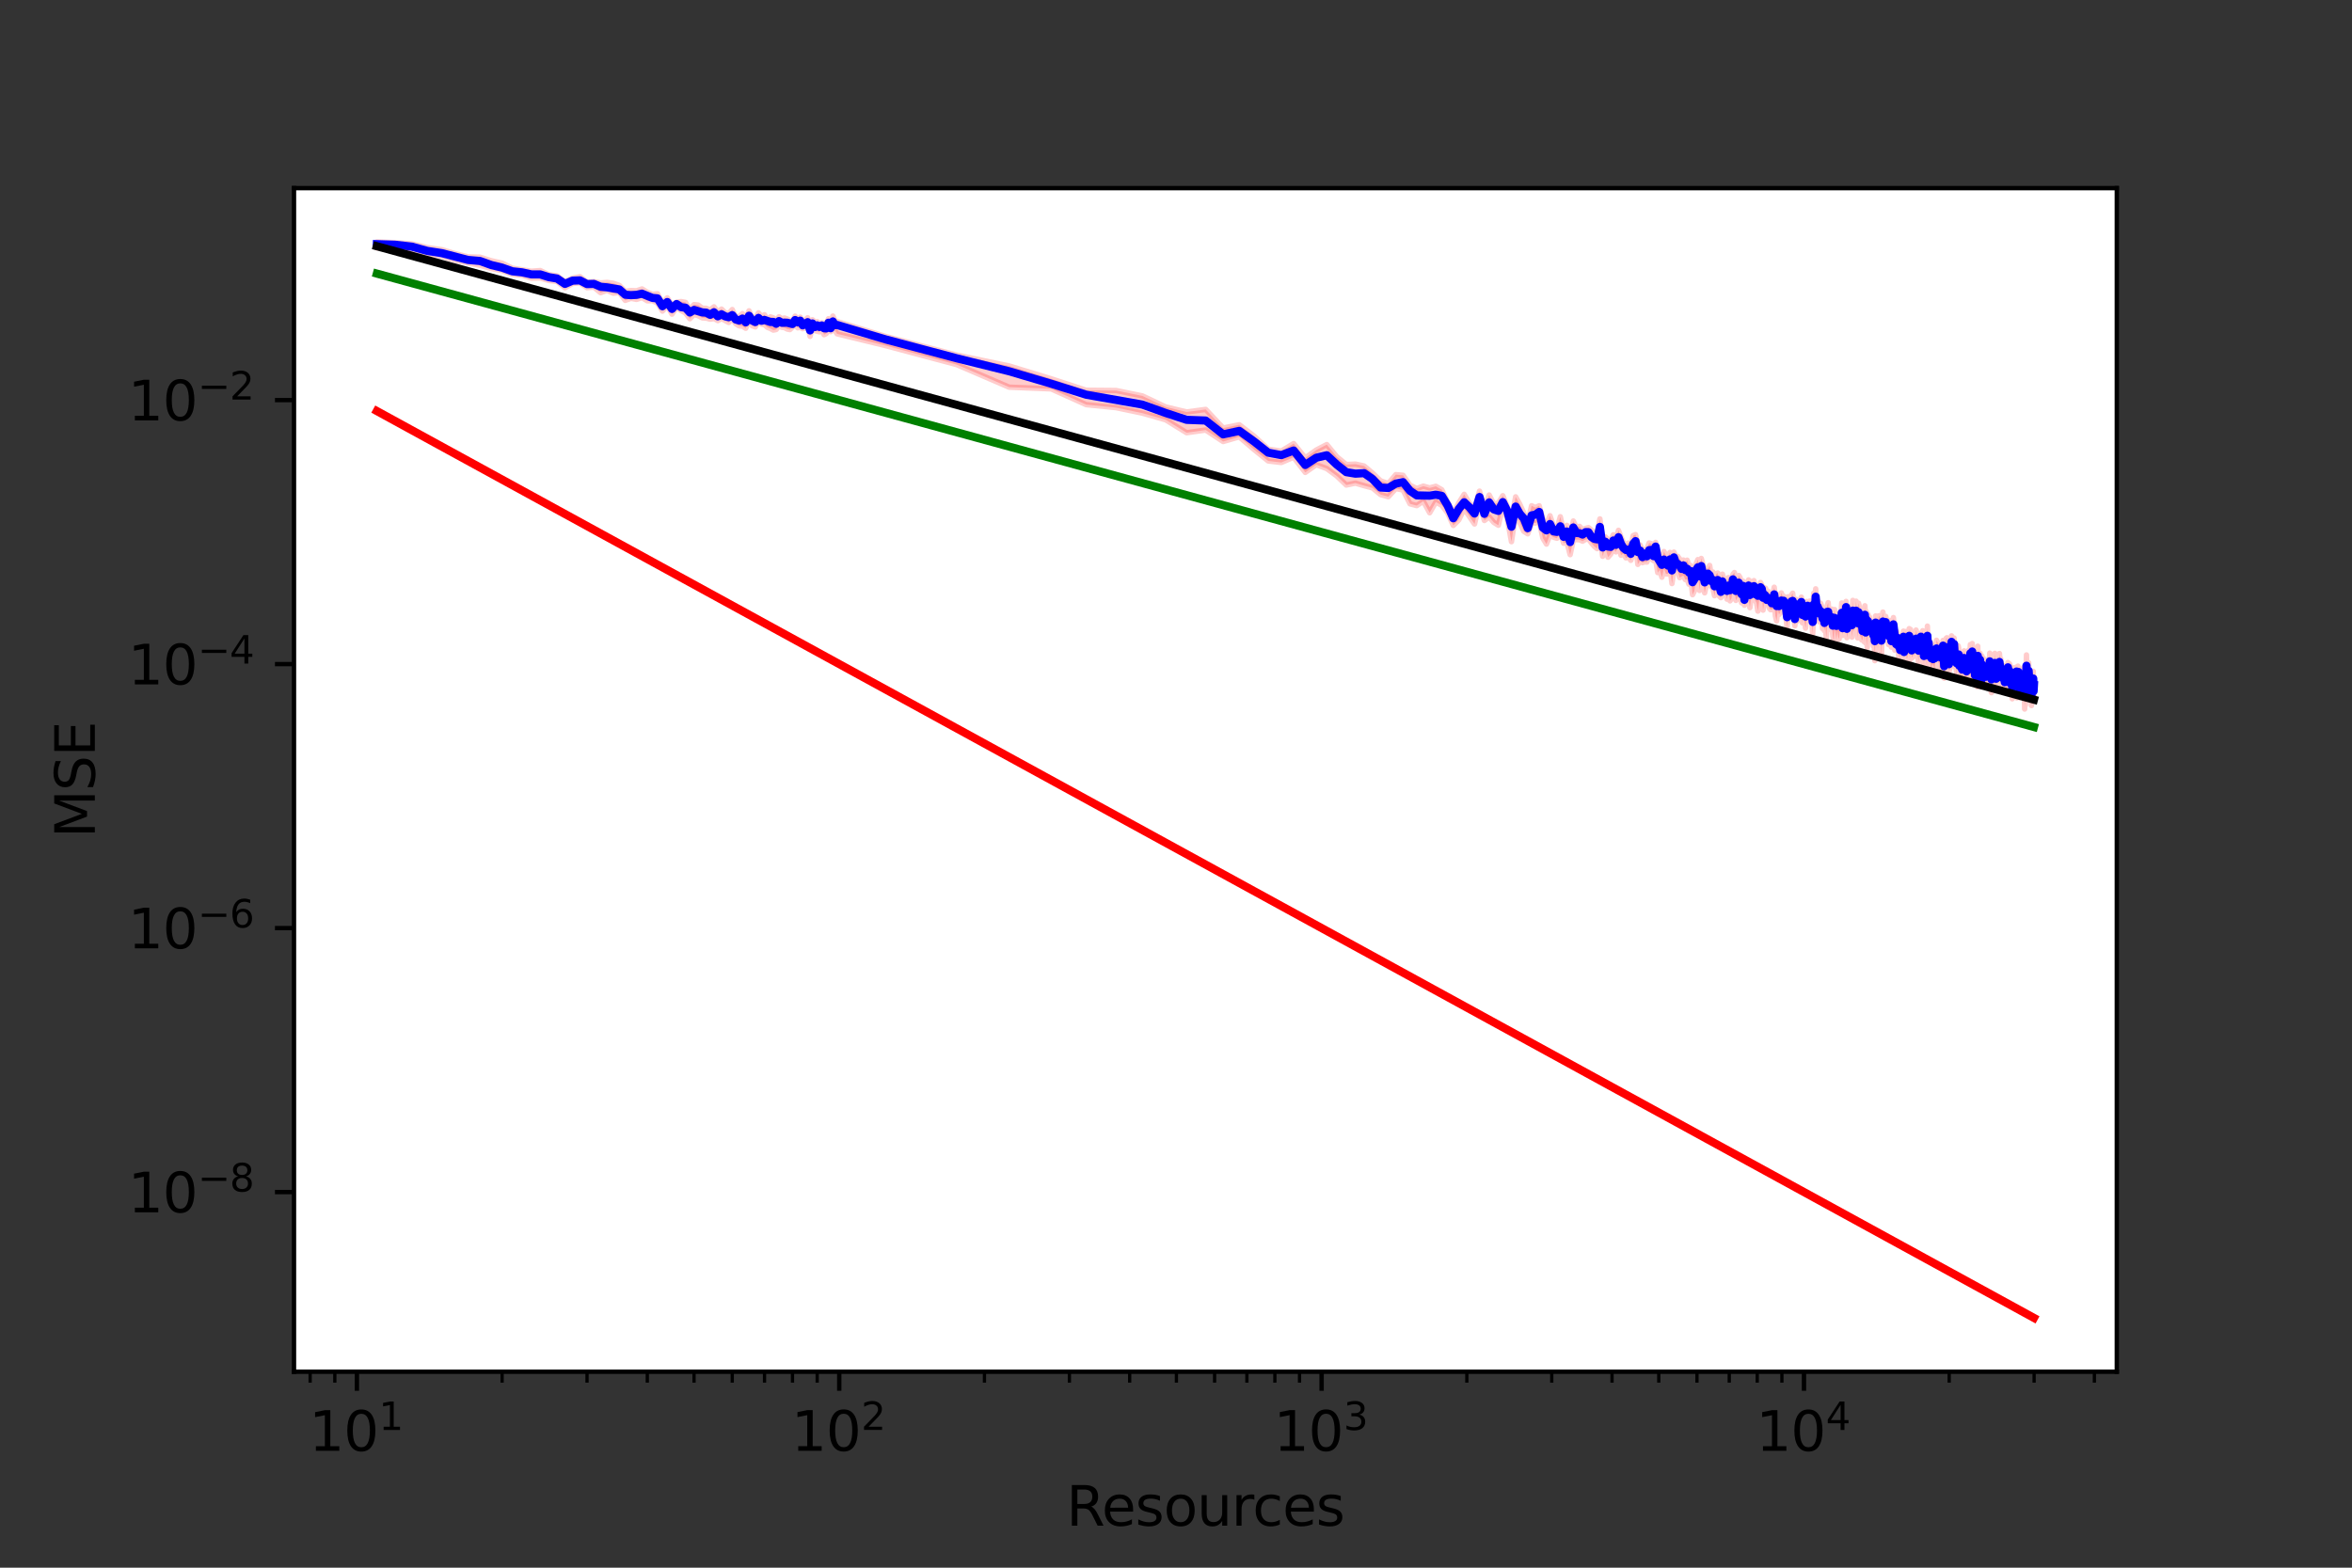 <?xml version="1.0" encoding="utf-8" standalone="no"?>
<!DOCTYPE svg PUBLIC "-//W3C//DTD SVG 1.1//EN"
  "http://www.w3.org/Graphics/SVG/1.1/DTD/svg11.dtd">
<svg xmlns:xlink="http://www.w3.org/1999/xlink" width="432pt" height="288pt" viewBox="0 0 432 288" xmlns="http://www.w3.org/2000/svg" version="1.1">
 <rect x="0" y="0" width="432" height="288" fill="#333333" stroke="none"/>
 <defs>
  <style type="text/css">*{stroke-linejoin: round; stroke-linecap: butt}</style>
 </defs>
 <g id="figure_1">
  <g id="patch_1">
   <path d="M 0 288 
L 432 288 
L 432 0 
L 0 0 
L 0 288 
z
" style="fill: none"/>
  </g>
  <g id="axes_1">
   <g id="patch_2">
    <path d="M 54 252 
L 388.8 252 
L 388.8 34.56 
L 54 34.56 
z
" style="fill: #ffffff"/>
   </g>
   <g id="PolyCollection_1">
    <defs>
     <path id="m29eed4a41b" d="M 69.218 -243.556 
L 69.218 -242.458 
L 72.566 -242.328 
L 75.646 -242.14 
L 78.497 -241.318 
L 81.152 -240.939 
L 83.635 -240.171 
L 85.968 -239.69 
L 88.167 -239.269 
L 90.248 -238.659 
L 92.221 -238.292 
L 94.099 -237.604 
L 95.889 -237.441 
L 97.599 -236.901 
L 99.237 -236.931 
L 100.807 -236.469 
L 102.316 -236.299 
L 103.769 -235.135 
L 105.168 -235.929 
L 106.518 -236.033 
L 107.822 -235.149 
L 109.084 -235.253 
L 110.306 -234.233 
L 111.49 -234.66 
L 112.638 -234.137 
L 113.754 -234.289 
L 114.838 -232.825 
L 115.892 -233.198 
L 116.918 -232.995 
L 117.918 -233.327 
L 118.892 -232.738 
L 119.842 -232.773 
L 120.769 -232.306 
L 121.674 -230.855 
L 122.559 -231.851 
L 123.424 -230.289 
L 124.269 -231.526 
L 125.097 -230.951 
L 125.907 -230.518 
L 126.7 -229.447 
L 127.478 -230.246 
L 128.24 -229.996 
L 128.987 -229.607 
L 129.72 -229.56 
L 130.439 -229.365 
L 131.145 -229.479 
L 131.838 -229.101 
L 132.519 -229.484 
L 133.188 -229.123 
L 133.846 -228.764 
L 134.493 -229.431 
L 135.129 -228.543 
L 135.755 -228.141 
L 136.37 -228.079 
L 136.976 -227.695 
L 137.573 -229.254 
L 138.16 -228.148 
L 138.739 -227.947 
L 139.309 -229.039 
L 139.871 -228.459 
L 140.424 -228.34 
L 140.97 -227.859 
L 141.508 -227.655 
L 142.039 -227.358 
L 142.562 -227.469 
L 143.079 -228.188 
L 143.588 -227.872 
L 144.091 -227.817 
L 144.588 -227.552 
L 145.078 -227.45 
L 145.562 -227.91 
L 146.04 -228.269 
L 146.512 -227.783 
L 146.979 -227.863 
L 147.439 -227.62 
L 147.895 -227.788 
L 148.345 -228.177 
L 148.79 -226.205 
L 149.229 -228.029 
L 149.664 -227.273 
L 150.094 -227.148 
L 150.519 -227.043 
L 150.94 -227.588 
L 151.356 -226.518 
L 151.767 -226.727 
L 152.174 -227.5 
L 152.577 -227.075 
L 152.976 -228.208 
L 153.371 -227.254 
L 153.761 -226.677 
L 162.734 -224.487 
L 175.681 -221.033 
L 185.35 -216.873 
L 193.072 -216.561 
L 199.499 -213.664 
L 205.006 -213.11 
L 209.822 -212.104 
L 214.101 -210.881 
L 217.952 -208.507 
L 221.452 -209.001 
L 224.661 -206.889 
L 227.622 -207.752 
L 230.372 -205.391 
L 232.938 -203.319 
L 235.343 -203.038 
L 237.607 -204 
L 239.745 -201.217 
L 241.771 -202.635 
L 243.695 -201.919 
L 245.528 -200.569 
L 247.277 -198.895 
L 248.95 -199.247 
L 250.554 -198.778 
L 252.093 -198.363 
L 253.573 -197.144 
L 254.998 -196.75 
L 256.373 -198.248 
L 257.7 -197.985 
L 258.982 -195.442 
L 260.224 -195.117 
L 261.426 -195.93 
L 262.592 -193.799 
L 263.724 -195.769 
L 264.823 -195.167 
L 265.892 -193.774 
L 266.932 -191.471 
L 267.945 -192.5 
L 268.932 -194.547 
L 269.894 -193.124 
L 270.832 -191.738 
L 271.748 -195.593 
L 272.643 -192.38 
L 273.518 -193.053 
L 274.373 -192.027 
L 275.209 -191.507 
L 276.028 -194.963 
L 276.83 -192.828 
L 277.615 -188.487 
L 278.384 -193.652 
L 279.139 -192.036 
L 279.879 -190.402 
L 280.605 -189.934 
L 281.317 -191.987 
L 282.017 -191.902 
L 282.704 -192.292 
L 283.379 -189.155 
L 284.043 -188.047 
L 284.695 -189.753 
L 285.336 -189.307 
L 285.967 -189.117 
L 286.587 -190.194 
L 287.198 -188.201 
L 287.799 -188.415 
L 288.391 -186.1 
L 288.974 -188.755 
L 289.549 -188.875 
L 290.115 -188.846 
L 290.672 -188.58 
L 291.222 -188.906 
L 291.764 -188.99 
L 292.298 -188.249 
L 292.825 -187.643 
L 293.345 -187.208 
L 293.858 -190.001 
L 294.365 -185.802 
L 294.864 -187.333 
L 295.358 -185.639 
L 295.845 -186.216 
L 296.326 -187.134 
L 296.801 -186.618 
L 297.27 -187.784 
L 297.734 -186.001 
L 298.192 -186.297 
L 298.644 -185.506 
L 299.092 -185.729 
L 299.534 -185.064 
L 299.971 -186.361 
L 300.404 -188.087 
L 300.831 -184.316 
L 301.254 -185.011 
L 301.672 -184.636 
L 302.086 -184.78 
L 302.495 -184.743 
L 302.9 -185.942 
L 303.301 -185.352 
L 303.698 -185.01 
L 304.09 -185.255 
L 304.479 -182.807 
L 304.864 -183.306 
L 305.245 -181.959 
L 305.622 -183.545 
L 305.996 -182.58 
L 306.366 -182.565 
L 306.732 -183.792 
L 307.095 -180.793 
L 307.455 -183.366 
L 307.811 -183.419 
L 308.164 -183.004 
L 308.514 -181.883 
L 308.86 -182.102 
L 309.204 -182.289 
L 309.544 -181.531 
L 309.882 -181.547 
L 310.217 -180.677 
L 310.548 -181.757 
L 310.877 -178.746 
L 311.203 -179.407 
L 311.526 -181.575 
L 311.847 -182.856 
L 312.165 -179.524 
L 312.481 -183.225 
L 312.793 -181.375 
L 313.104 -179.089 
L 313.411 -180.49 
L 313.717 -181.497 
L 314.02 -181.549 
L 314.32 -180.237 
L 314.619 -179.894 
L 314.915 -178.558 
L 315.208 -180.43 
L 315.5 -179.437 
L 315.789 -178.492 
L 316.076 -178.203 
L 316.361 -179.551 
L 316.644 -178.749 
L 316.925 -179.168 
L 317.204 -177.932 
L 317.481 -179.486 
L 317.756 -177.615 
L 318.029 -178.058 
L 318.299 -180.238 
L 318.569 -179.884 
L 318.836 -177.701 
L 319.101 -178.169 
L 319.365 -179.485 
L 319.626 -178.411 
L 319.886 -177.248 
L 320.145 -178.829 
L 320.401 -176.816 
L 320.656 -177.075 
L 320.909 -178.474 
L 321.161 -178.206 
L 321.41 -176.367 
L 321.659 -178.423 
L 321.905 -178.023 
L 322.15 -178.852 
L 322.394 -177.673 
L 322.636 -177.236 
L 322.876 -175.729 
L 323.115 -177.716 
L 323.353 -178.579 
L 323.589 -178.953 
L 323.824 -175.91 
L 324.057 -177.571 
L 324.289 -177.52 
L 324.519 -177.036 
L 324.748 -177.38 
L 324.976 -176.275 
L 325.202 -175.994 
L 325.427 -176.001 
L 325.651 -176.152 
L 325.873 -177.377 
L 326.094 -174.854 
L 326.314 -173.925 
L 326.533 -175.948 
L 326.75 -175.11 
L 326.966 -175.429 
L 327.181 -176.541 
L 327.395 -176.379 
L 327.608 -176.099 
L 327.819 -175.506 
L 328.029 -174.652 
L 328.238 -172.702 
L 328.446 -175.86 
L 328.653 -176.183 
L 328.859 -175.008 
L 329.064 -176.073 
L 329.267 -175.964 
L 329.47 -174.479 
L 329.671 -173.036 
L 329.872 -175.412 
L 330.071 -173.869 
L 330.269 -174.863 
L 330.467 -174.101 
L 330.663 -174.878 
L 330.858 -175.769 
L 331.053 -173.58 
L 331.246 -175.26 
L 331.438 -173.818 
L 331.63 -172.607 
L 331.82 -174.38 
L 332.01 -174.342 
L 332.198 -174.697 
L 332.386 -175.091 
L 332.573 -174.523 
L 332.759 -174.06 
L 332.944 -171.581 
L 333.128 -175.56 
L 333.311 -174.379 
L 333.493 -176.471 
L 333.675 -174.061 
L 333.856 -175.149 
L 334.035 -174.66 
L 334.214 -173.747 
L 334.393 -174.055 
L 334.57 -174.365 
L 334.746 -172.536 
L 334.922 -173.366 
L 335.097 -172.148 
L 335.271 -173.126 
L 335.444 -170.73 
L 335.617 -173.707 
L 335.789 -174.763 
L 335.96 -172.963 
L 336.13 -172.687 
L 336.299 -172.321 
L 336.468 -173.291 
L 336.636 -171.242 
L 336.804 -170.063 
L 336.97 -172.737 
L 337.136 -171.478 
L 337.301 -170.436 
L 337.466 -172.08 
L 337.629 -171.024 
L 337.792 -170.584 
L 337.955 -172.379 
L 338.116 -172.142 
L 338.277 -173.173 
L 338.438 -171.268 
L 338.597 -174.507 
L 338.756 -171.583 
L 338.915 -172.565 
L 339.072 -174.533 
L 339.229 -170.841 
L 339.386 -171.748 
L 339.542 -174.081 
L 339.697 -173.385 
L 339.851 -172.335 
L 340.005 -173.828 
L 340.158 -170.955 
L 340.311 -172.424 
L 340.463 -171.939 
L 340.615 -172.842 
L 340.766 -173.28 
L 340.916 -174.527 
L 341.066 -172.828 
L 341.215 -170.801 
L 341.363 -174.857 
L 341.511 -173.991 
L 341.659 -170.856 
L 341.806 -171.279 
L 341.952 -170.434 
L 342.098 -170.454 
L 342.243 -172.367 
L 342.387 -170.108 
L 342.532 -174.019 
L 342.675 -169.867 
L 342.818 -172.784 
L 342.961 -169.037 
L 343.103 -171.901 
L 343.244 -171.643 
L 343.385 -172.221 
L 343.526 -170.606 
L 343.665 -170.474 
L 343.805 -171.023 
L 343.944 -170.566 
L 344.082 -169.307 
L 344.22 -170.553 
L 344.357 -166.624 
L 344.494 -171.738 
L 344.631 -168.911 
L 344.767 -171.67 
L 344.902 -168.678 
L 345.037 -170.727 
L 345.172 -171.94 
L 345.306 -171.301 
L 345.44 -171.079 
L 345.573 -167.174 
L 345.705 -172.377 
L 345.838 -171.321 
L 345.969 -171.465 
L 346.101 -170.745 
L 346.232 -171.077 
L 346.362 -172.914 
L 346.492 -171.09 
L 346.622 -170.874 
L 346.751 -170.612 
L 346.879 -169.589 
L 347.008 -170.37 
L 347.135 -169.575 
L 347.263 -171.354 
L 347.39 -169.119 
L 347.516 -170.113 
L 347.643 -169.08 
L 347.768 -171.394 
L 347.894 -170.786 
L 348.019 -168.56 
L 348.143 -170.345 
L 348.267 -168.923 
L 348.391 -169.169 
L 348.514 -168.703 
L 348.637 -169.454 
L 348.76 -167.058 
L 348.882 -169.706 
L 349.004 -166.827 
L 349.125 -168.145 
L 349.246 -168.598 
L 349.367 -167.208 
L 349.487 -168.437 
L 349.607 -169.58 
L 349.726 -167.005 
L 349.845 -168.349 
L 349.964 -168.718 
L 350.082 -168.9 
L 350.201 -167.068 
L 350.318 -167.072 
L 350.435 -167.941 
L 350.552 -167.743 
L 350.669 -169.033 
L 350.785 -166.713 
L 350.901 -169.277 
L 351.017 -168.359 
L 351.132 -167.472 
L 351.247 -167.183 
L 351.361 -167.67 
L 351.475 -168.455 
L 351.589 -167.437 
L 351.703 -168.346 
L 351.816 -167.799 
L 351.929 -169.016 
L 352.041 -169.185 
L 352.153 -168.088 
L 352.265 -167.579 
L 352.377 -166.314 
L 352.488 -169.14 
L 352.599 -167.922 
L 352.71 -167.058 
L 352.82 -169.373 
L 352.93 -169.124 
L 353.039 -167.867 
L 353.149 -168.959 
L 353.258 -168.711 
L 353.366 -165.921 
L 353.475 -167.438 
L 353.583 -166.516 
L 353.691 -167.755 
L 353.798 -167.152 
L 353.905 -165.561 
L 354.012 -169.546 
L 354.119 -166.889 
L 354.225 -168.325 
L 354.331 -167.08 
L 354.437 -166.756 
L 354.542 -166.644 
L 354.647 -165.133 
L 354.752 -165.428 
L 354.857 -165.829 
L 354.961 -166.029 
L 355.065 -165.664 
L 355.169 -165.781 
L 355.272 -164.307 
L 355.375 -165.599 
L 355.478 -166.853 
L 355.581 -166.345 
L 355.683 -167.672 
L 355.785 -167.649 
L 355.887 -166.88 
L 355.988 -166.38 
L 356.09 -166.229 
L 356.191 -166.044 
L 356.291 -164.922 
L 356.392 -166.052 
L 356.492 -165.695 
L 356.592 -165.659 
L 356.692 -166.684 
L 356.791 -166.452 
L 356.89 -167.4 
L 356.989 -167.708 
L 357.088 -163.41 
L 357.186 -165.262 
L 357.284 -166.102 
L 357.382 -167.335 
L 357.48 -167.128 
L 357.577 -168.286 
L 357.675 -165.609 
L 357.771 -165.871 
L 357.868 -166.083 
L 357.965 -164.858 
L 358.061 -164.811 
L 358.157 -165.737 
L 358.252 -166.194 
L 358.348 -165.967 
L 358.443 -168.319 
L 358.538 -166.282 
L 358.633 -166.928 
L 358.727 -167.822 
L 358.822 -165.571 
L 358.916 -167.765 
L 359.01 -166.916 
L 359.103 -166.458 
L 359.197 -165.756 
L 359.29 -165.73 
L 359.383 -163.853 
L 359.476 -165.06 
L 359.568 -166.308 
L 359.66 -166.342 
L 359.752 -165.973 
L 359.844 -164.582 
L 359.936 -164.174 
L 360.027 -163.355 
L 360.118 -163.776 
L 360.209 -164.199 
L 360.3 -165.016 
L 360.391 -163.518 
L 360.481 -163.702 
L 360.571 -165.363 
L 360.661 -165.459 
L 360.751 -165.658 
L 360.84 -165.667 
L 360.929 -163.1 
L 361.018 -163.838 
L 361.107 -163.439 
L 361.196 -163.821 
L 361.284 -163.718 
L 361.373 -163.072 
L 361.461 -165.36 
L 361.549 -165.613 
L 361.636 -163.188 
L 361.724 -165.218 
L 361.811 -164.57 
L 361.898 -165.93 
L 361.985 -162.603 
L 362.072 -163.986 
L 362.158 -165.26 
L 362.244 -165.521 
L 362.33 -162.819 
L 362.416 -163.378 
L 362.502 -163.316 
L 362.587 -166.053 
L 362.673 -162.943 
L 362.758 -162.176 
L 362.843 -163.792 
L 362.928 -163.982 
L 363.012 -164.455 
L 363.096 -164.436 
L 363.181 -161.819 
L 363.265 -165.537 
L 363.349 -162.288 
L 363.432 -163.029 
L 363.516 -161.942 
L 363.599 -162.446 
L 363.682 -165.069 
L 363.765 -163.953 
L 363.848 -164.081 
L 363.93 -161.816 
L 364.013 -164.104 
L 364.095 -164.708 
L 364.177 -162.782 
L 364.259 -163.976 
L 364.34 -162.813 
L 364.422 -163.235 
L 364.503 -162.259 
L 364.585 -163.559 
L 364.666 -163.648 
L 364.746 -162.291 
L 364.827 -161.793 
L 364.908 -163.7 
L 364.988 -163.87 
L 365.068 -163.239 
L 365.148 -163.043 
L 365.228 -162.593 
L 365.307 -161.56 
L 365.387 -163.643 
L 365.466 -164.503 
L 365.545 -161.893 
L 365.625 -163.177 
L 365.703 -160.922 
L 365.782 -160.749 
L 365.861 -162.598 
L 365.939 -163.275 
L 366.017 -162.941 
L 366.095 -162.539 
L 366.173 -162.467 
L 366.251 -162.456 
L 366.328 -163.738 
L 366.406 -163.928 
L 366.483 -161.635 
L 366.56 -163.228 
L 366.637 -161.742 
L 366.714 -162.925 
L 366.791 -162.722 
L 366.867 -163.945 
L 366.943 -164.751 
L 367.02 -162.866 
L 367.096 -164.249 
L 367.172 -164.149 
L 367.247 -165.417 
L 367.323 -164.151 
L 367.398 -163.408 
L 367.474 -162.94 
L 367.549 -163.255 
L 367.624 -162.606 
L 367.699 -162.598 
L 367.773 -161.36 
L 367.848 -162.24 
L 367.922 -163.371 
L 367.997 -163.52 
L 368.071 -162.5 
L 368.145 -162.225 
L 368.219 -161.271 
L 368.292 -163.004 
L 368.366 -162.513 
L 368.439 -161.945 
L 368.513 -161.071 
L 368.586 -161.794 
L 368.659 -162.583 
L 368.732 -162.554 
L 368.804 -163.622 
L 368.877 -162.932 
L 368.949 -162.676 
L 369.022 -161.935 
L 369.094 -162.806 
L 369.166 -162.239 
L 369.238 -160.906 
L 369.31 -162.058 
L 369.381 -161.349 
L 369.453 -162.981 
L 369.524 -161.189 
L 369.596 -159.622 
L 369.667 -160.197 
L 369.738 -163.665 
L 369.808 -160.996 
L 369.879 -162.077 
L 369.95 -161.781 
L 370.02 -160.717 
L 370.091 -162.604 
L 370.161 -162.208 
L 370.231 -161.224 
L 370.301 -161.887 
L 370.371 -163.237 
L 370.44 -159.784 
L 370.51 -162.581 
L 370.579 -162.778 
L 370.649 -162.632 
L 370.718 -163.507 
L 370.787 -160.341 
L 370.856 -161.422 
L 370.925 -159.978 
L 370.994 -159.804 
L 371.062 -160.513 
L 371.131 -161.056 
L 371.199 -161.116 
L 371.267 -162.764 
L 371.335 -161.151 
L 371.403 -162.011 
L 371.471 -160.919 
L 371.539 -160.166 
L 371.607 -160.903 
L 371.674 -161.214 
L 371.741 -160.584 
L 371.809 -161.902 
L 371.876 -157.741 
L 371.943 -161.348 
L 372.01 -158.459 
L 372.077 -160.072 
L 372.143 -161.738 
L 372.21 -162.942 
L 372.276 -160.89 
L 372.343 -160.745 
L 372.409 -159.912 
L 372.475 -160.162 
L 372.541 -160.414 
L 372.607 -162.868 
L 372.673 -162.078 
L 372.738 -160.635 
L 372.804 -159.37 
L 372.869 -161.019 
L 372.935 -160.162 
L 373 -159.863 
L 373.065 -159.387 
L 373.13 -158.382 
L 373.195 -159.861 
L 373.26 -160.918 
L 373.324 -160.049 
L 373.389 -161.382 
L 373.453 -161.776 
L 373.518 -159.392 
L 373.582 -160.714 
L 373.582 -163.626 
L 373.582 -163.626 
L 373.518 -162.153 
L 373.453 -164.671 
L 373.389 -163.992 
L 373.324 -163.28 
L 373.26 -163.564 
L 373.195 -163.492 
L 373.13 -161.573 
L 373.065 -162.354 
L 373 -161.822 
L 372.935 -162.93 
L 372.869 -164.29 
L 372.804 -162.787 
L 372.738 -163.325 
L 372.673 -164.177 
L 372.607 -166.239 
L 372.541 -163.89 
L 372.475 -163.126 
L 372.409 -163.329 
L 372.343 -162.952 
L 372.276 -163.844 
L 372.21 -167.683 
L 372.143 -165.676 
L 372.077 -163.486 
L 372.01 -161.321 
L 371.943 -164.364 
L 371.876 -163.279 
L 371.809 -165.497 
L 371.741 -164.583 
L 371.674 -164.886 
L 371.607 -165.074 
L 371.539 -164.014 
L 371.471 -164.058 
L 371.403 -164.869 
L 371.335 -163.332 
L 371.267 -165.097 
L 371.199 -163.135 
L 371.131 -162.975 
L 371.062 -162.85 
L 370.994 -163.942 
L 370.925 -162.821 
L 370.856 -164.39 
L 370.787 -164.314 
L 370.718 -165.366 
L 370.649 -165.625 
L 370.579 -165.215 
L 370.51 -164.682 
L 370.44 -163.608 
L 370.371 -165.463 
L 370.301 -164.815 
L 370.231 -163.873 
L 370.161 -164.885 
L 370.091 -164.851 
L 370.02 -163.255 
L 369.95 -164.209 
L 369.879 -164.111 
L 369.808 -164.033 
L 369.738 -165.334 
L 369.667 -163.121 
L 369.596 -162.987 
L 369.524 -163.955 
L 369.453 -165.175 
L 369.381 -163.621 
L 369.31 -164.746 
L 369.238 -163.365 
L 369.166 -165.928 
L 369.094 -166.053 
L 369.022 -164.709 
L 368.949 -165.232 
L 368.877 -165.662 
L 368.804 -166.284 
L 368.732 -165.62 
L 368.659 -165.102 
L 368.586 -164.25 
L 368.513 -164.124 
L 368.439 -164.598 
L 368.366 -165.006 
L 368.292 -165.007 
L 368.219 -163.278 
L 368.145 -164.161 
L 368.071 -165.71 
L 367.997 -165.419 
L 367.922 -165.403 
L 367.848 -165.495 
L 367.773 -164.361 
L 367.699 -165.099 
L 367.624 -165.05 
L 367.549 -166.267 
L 367.474 -166.973 
L 367.398 -166.411 
L 367.323 -167.018 
L 367.247 -167.936 
L 367.172 -166.879 
L 367.096 -166.739 
L 367.02 -165.87 
L 366.943 -167.391 
L 366.867 -166.964 
L 366.791 -165.409 
L 366.714 -165.991 
L 366.637 -164.298 
L 366.56 -166.093 
L 366.483 -165.132 
L 366.406 -167.973 
L 366.328 -166.686 
L 366.251 -165.68 
L 366.173 -165.187 
L 366.095 -166.432 
L 366.017 -166.505 
L 365.939 -166.628 
L 365.861 -166.469 
L 365.782 -164.264 
L 365.703 -166.734 
L 365.625 -165.522 
L 365.545 -164.525 
L 365.466 -168.018 
L 365.387 -166.012 
L 365.307 -166.185 
L 365.228 -166.459 
L 365.148 -165.787 
L 365.068 -165.713 
L 364.988 -166.787 
L 364.908 -165.975 
L 364.827 -164.77 
L 364.746 -165.187 
L 364.666 -166.219 
L 364.585 -166.403 
L 364.503 -164.939 
L 364.422 -164.669 
L 364.34 -165.892 
L 364.259 -167.104 
L 364.177 -165.841 
L 364.095 -167.093 
L 364.013 -167.499 
L 363.93 -163.843 
L 363.848 -167.116 
L 363.765 -166.079 
L 363.682 -167.998 
L 363.599 -165.986 
L 363.516 -165.189 
L 363.432 -165.244 
L 363.349 -165.903 
L 363.265 -169.285 
L 363.181 -164.61 
L 363.096 -166.149 
L 363.012 -168.235 
L 362.928 -166.807 
L 362.843 -166.118 
L 362.758 -164.923 
L 362.673 -165.217 
L 362.587 -168.047 
L 362.502 -165.925 
L 362.416 -166.999 
L 362.33 -167.402 
L 362.244 -169.775 
L 362.158 -168.001 
L 362.072 -167.247 
L 361.985 -166.83 
L 361.898 -169.578 
L 361.811 -167.529 
L 361.724 -166.872 
L 361.636 -167.326 
L 361.549 -168.501 
L 361.461 -167.689 
L 361.373 -167.016 
L 361.284 -166.93 
L 361.196 -165.571 
L 361.107 -166.512 
L 361.018 -166.101 
L 360.929 -166.286 
L 360.84 -168.236 
L 360.751 -168.425 
L 360.661 -167.722 
L 360.571 -168.007 
L 360.481 -167.424 
L 360.391 -166.239 
L 360.3 -167.556 
L 360.209 -166.683 
L 360.118 -167.583 
L 360.027 -166.912 
L 359.936 -168.001 
L 359.844 -166.61 
L 359.752 -168.933 
L 359.66 -169.352 
L 359.568 -168.196 
L 359.476 -167.886 
L 359.383 -167.507 
L 359.29 -168.588 
L 359.197 -168.681 
L 359.103 -168.914 
L 359.01 -168.758 
L 358.916 -170.787 
L 358.822 -168.502 
L 358.727 -169.832 
L 358.633 -169.485 
L 358.538 -168.594 
L 358.443 -171.184 
L 358.348 -168.869 
L 358.252 -169.789 
L 358.157 -169.127 
L 358.061 -167.705 
L 357.965 -166.971 
L 357.868 -169.142 
L 357.771 -168.24 
L 357.675 -168.021 
L 357.577 -170.843 
L 357.48 -170.758 
L 357.382 -170.046 
L 357.284 -168.877 
L 357.186 -167.591 
L 357.088 -166.12 
L 356.989 -169.755 
L 356.89 -170.356 
L 356.791 -168.626 
L 356.692 -168.431 
L 356.592 -168.331 
L 356.492 -167.911 
L 356.392 -168.884 
L 356.291 -168.362 
L 356.191 -169.375 
L 356.09 -168.942 
L 355.988 -169.904 
L 355.887 -169.997 
L 355.785 -170.186 
L 355.683 -170.379 
L 355.581 -168.871 
L 355.478 -169.628 
L 355.375 -167.885 
L 355.272 -169.276 
L 355.169 -169.031 
L 355.065 -167.565 
L 354.961 -168.609 
L 354.857 -168.517 
L 354.752 -168.377 
L 354.647 -168.028 
L 354.542 -170.074 
L 354.437 -169.098 
L 354.331 -169.899 
L 354.225 -171.325 
L 354.119 -169.471 
L 354.012 -172.976 
L 353.905 -168.624 
L 353.798 -169.86 
L 353.691 -170.115 
L 353.583 -170.121 
L 353.475 -169.903 
L 353.366 -168.447 
L 353.258 -171.129 
L 353.149 -172.133 
L 353.039 -171.68 
L 352.93 -171.044 
L 352.82 -171.689 
L 352.71 -170.475 
L 352.599 -170.576 
L 352.488 -170.758 
L 352.377 -169.802 
L 352.265 -170.813 
L 352.153 -171.053 
L 352.041 -171.854 
L 351.929 -172.255 
L 351.816 -170.476 
L 351.703 -171.391 
L 351.589 -170.402 
L 351.475 -171.539 
L 351.361 -170.344 
L 351.247 -170.74 
L 351.132 -169.378 
L 351.017 -170.995 
L 350.901 -172.373 
L 350.785 -170.872 
L 350.669 -172.512 
L 350.552 -170.552 
L 350.435 -171.171 
L 350.318 -169.967 
L 350.201 -171.281 
L 350.082 -171.747 
L 349.964 -171.983 
L 349.845 -170.665 
L 349.726 -168.929 
L 349.607 -172.049 
L 349.487 -170.959 
L 349.367 -170.784 
L 349.246 -170.566 
L 349.125 -170.455 
L 349.004 -170.259 
L 348.882 -171.073 
L 348.76 -170.336 
L 348.637 -171.225 
L 348.514 -171.266 
L 348.391 -171.98 
L 348.267 -170.471 
L 348.143 -172.219 
L 348.019 -172.373 
L 347.894 -173.248 
L 347.768 -174.544 
L 347.643 -171.865 
L 347.516 -173.05 
L 347.39 -170.857 
L 347.263 -173.993 
L 347.135 -172.49 
L 347.008 -174.016 
L 346.879 -173.117 
L 346.751 -173.782 
L 346.622 -173.361 
L 346.492 -174.169 
L 346.362 -174.753 
L 346.232 -173.612 
L 346.101 -172.499 
L 345.969 -173.351 
L 345.838 -175.554 
L 345.705 -174.572 
L 345.573 -171.592 
L 345.44 -173.987 
L 345.306 -174.317 
L 345.172 -174.888 
L 345.037 -174.568 
L 344.902 -172.594 
L 344.767 -174.81 
L 344.631 -171.906 
L 344.494 -174.843 
L 344.357 -171.36 
L 344.22 -172.689 
L 344.082 -172.321 
L 343.944 -172.858 
L 343.805 -173.735 
L 343.665 -173.737 
L 343.526 -173.324 
L 343.385 -174.626 
L 343.244 -173.917 
L 343.103 -175.128 
L 342.961 -173.33 
L 342.818 -175.602 
L 342.675 -173.133 
L 342.532 -176.716 
L 342.387 -173.62 
L 342.243 -175.341 
L 342.098 -172.987 
L 341.952 -175.629 
L 341.806 -174.264 
L 341.659 -175.003 
L 341.511 -176.55 
L 341.363 -177.185 
L 341.215 -175.047 
L 341.066 -175.473 
L 340.916 -177.56 
L 340.766 -175.609 
L 340.615 -175.337 
L 340.463 -174.723 
L 340.311 -177.701 
L 340.158 -174.037 
L 340.005 -176.571 
L 339.851 -176.404 
L 339.697 -175.659 
L 339.542 -176.097 
L 339.386 -174.764 
L 339.229 -173.784 
L 339.072 -177.517 
L 338.915 -174.695 
L 338.756 -175.241 
L 338.597 -176.898 
L 338.438 -173.928 
L 338.277 -177.227 
L 338.116 -174.604 
L 337.955 -174.653 
L 337.792 -174.47 
L 337.629 -174.298 
L 337.466 -175.168 
L 337.301 -174.488 
L 337.136 -174.423 
L 336.97 -176.022 
L 336.804 -175.161 
L 336.636 -174.307 
L 336.468 -176.106 
L 336.299 -175.551 
L 336.13 -175.35 
L 335.96 -174.687 
L 335.789 -177.283 
L 335.617 -176.756 
L 335.444 -175.216 
L 335.271 -174.641 
L 335.097 -174.821 
L 334.922 -175.545 
L 334.746 -175.379 
L 334.57 -176.706 
L 334.393 -177.172 
L 334.214 -176.616 
L 334.035 -177.372 
L 333.856 -177.729 
L 333.675 -177.515 
L 333.493 -179.827 
L 333.311 -176.336 
L 333.128 -179.014 
L 332.944 -174.664 
L 332.759 -176.004 
L 332.573 -176.75 
L 332.386 -177.577 
L 332.198 -177 
L 332.01 -177.309 
L 331.82 -177.508 
L 331.63 -175.615 
L 331.438 -176.348 
L 331.246 -177.43 
L 331.053 -176.327 
L 330.858 -178.298 
L 330.663 -177.545 
L 330.467 -176.951 
L 330.269 -176.659 
L 330.071 -176.857 
L 329.872 -177.909 
L 329.671 -174.872 
L 329.47 -177.045 
L 329.267 -179.025 
L 329.064 -178.689 
L 328.859 -177.135 
L 328.653 -177.812 
L 328.446 -178.369 
L 328.238 -175.553 
L 328.029 -177.467 
L 327.819 -178.301 
L 327.608 -178.472 
L 327.395 -178.498 
L 327.181 -179.074 
L 326.966 -178.213 
L 326.75 -178.048 
L 326.533 -178.72 
L 326.314 -177.834 
L 326.094 -178.31 
L 325.873 -180.123 
L 325.651 -178.883 
L 325.427 -178.164 
L 325.202 -178.71 
L 324.976 -178.857 
L 324.748 -179.386 
L 324.519 -179.109 
L 324.289 -179.94 
L 324.057 -180.019 
L 323.824 -179.33 
L 323.589 -180.583 
L 323.353 -180.995 
L 323.115 -180.109 
L 322.876 -180.165 
L 322.636 -180.404 
L 322.394 -179.946 
L 322.15 -181.332 
L 321.905 -180.37 
L 321.659 -181.182 
L 321.41 -179.728 
L 321.161 -181.463 
L 320.909 -180.774 
L 320.656 -180.578 
L 320.401 -178.852 
L 320.145 -181.235 
L 319.886 -180.025 
L 319.626 -181.841 
L 319.365 -182.271 
L 319.101 -181.315 
L 318.836 -180.392 
L 318.569 -182.819 
L 318.299 -182.501 
L 318.029 -181.184 
L 317.756 -181.148 
L 317.481 -181.899 
L 317.204 -180.842 
L 316.925 -180.65 
L 316.644 -181.606 
L 316.361 -182.52 
L 316.076 -179.969 
L 315.789 -181.139 
L 315.5 -182.732 
L 315.208 -182.534 
L 314.915 -181.372 
L 314.619 -182.915 
L 314.32 -182.113 
L 314.02 -184.124 
L 313.717 -183.566 
L 313.411 -183.496 
L 313.104 -182.47 
L 312.793 -184.21 
L 312.481 -185.408 
L 312.165 -183.289 
L 311.847 -185.196 
L 311.526 -184.429 
L 311.203 -182.51 
L 310.877 -181.743 
L 310.548 -184.1 
L 310.217 -184.138 
L 309.882 -185.088 
L 309.544 -184.546 
L 309.204 -185.119 
L 308.86 -184.653 
L 308.514 -185.304 
L 308.164 -185.79 
L 307.811 -185.709 
L 307.455 -186.573 
L 307.095 -183.962 
L 306.732 -186.514 
L 306.366 -185.416 
L 305.996 -185.944 
L 305.622 -186.677 
L 305.245 -185.231 
L 304.864 -186.014 
L 304.479 -186.512 
L 304.09 -188.359 
L 303.698 -187.17 
L 303.301 -188.126 
L 302.9 -188.252 
L 302.495 -187.188 
L 302.086 -186.983 
L 301.672 -186.965 
L 301.254 -187.878 
L 300.831 -188.01 
L 300.404 -189.784 
L 299.971 -189.602 
L 299.534 -187.377 
L 299.092 -188.229 
L 298.644 -187.873 
L 298.192 -188.326 
L 297.734 -189.312 
L 297.27 -190.575 
L 296.801 -189.073 
L 296.326 -189.753 
L 295.845 -188.695 
L 295.358 -188.864 
L 294.864 -189.363 
L 294.365 -188.464 
L 293.858 -192.674 
L 293.345 -189.985 
L 292.825 -189.878 
L 292.298 -190.633 
L 291.764 -191.073 
L 291.222 -190.925 
L 290.672 -190.659 
L 290.115 -191.304 
L 289.549 -191.1 
L 288.974 -192.285 
L 288.391 -189.301 
L 287.799 -191.487 
L 287.198 -190.331 
L 286.587 -193.071 
L 285.967 -190.799 
L 285.336 -191.304 
L 284.695 -193.255 
L 284.043 -191.627 
L 283.379 -192.599 
L 282.704 -195.09 
L 282.017 -194.74 
L 281.317 -195.091 
L 280.605 -192.088 
L 279.879 -193.742 
L 279.139 -195.37 
L 278.384 -196.727 
L 277.615 -192.583 
L 276.83 -194.97 
L 276.028 -196.933 
L 275.209 -195.584 
L 274.373 -195.392 
L 273.518 -197.066 
L 272.643 -194.659 
L 271.748 -197.775 
L 270.832 -194.734 
L 269.894 -195.534 
L 268.932 -197.186 
L 267.945 -195.609 
L 266.932 -193.742 
L 265.892 -195.743 
L 264.823 -198.027 
L 263.724 -198.66 
L 262.592 -198.366 
L 261.426 -198.693 
L 260.224 -198.245 
L 258.982 -198.848 
L 257.7 -200.684 
L 256.373 -200.802 
L 254.998 -199.173 
L 253.573 -199.661 
L 252.093 -201.089 
L 250.554 -202.391 
L 248.95 -202.739 
L 247.277 -202.66 
L 245.528 -204.089 
L 243.695 -206.327 
L 241.771 -205.323 
L 239.745 -203.875 
L 237.607 -206.511 
L 235.343 -205.13 
L 232.938 -205.474 
L 230.372 -207.853 
L 227.622 -209.966 
L 224.661 -209.367 
L 221.452 -212.784 
L 217.952 -212.318 
L 214.101 -213.244 
L 209.822 -215.265 
L 205.006 -216.258 
L 199.499 -216.305 
L 193.072 -218.41 
L 185.35 -220.769 
L 175.681 -222.783 
L 162.734 -226.174 
L 153.761 -228.929 
L 153.371 -229.076 
L 152.976 -229.935 
L 152.577 -228.049 
L 152.174 -229.451 
L 151.767 -228.455 
L 151.356 -228.631 
L 150.94 -228.692 
L 150.519 -228.584 
L 150.094 -228.91 
L 149.664 -228.851 
L 149.229 -229.257 
L 148.79 -227.738 
L 148.345 -229.63 
L 147.895 -229.218 
L 147.439 -228.823 
L 146.979 -229.733 
L 146.512 -229.271 
L 146.04 -229.917 
L 145.562 -228.994 
L 145.078 -229.149 
L 144.588 -229.398 
L 144.091 -229.574 
L 143.588 -229.448 
L 143.079 -229.809 
L 142.562 -229.117 
L 142.039 -229.603 
L 141.508 -229.781 
L 140.97 -229.26 
L 140.424 -230.177 
L 139.871 -229.83 
L 139.309 -230.531 
L 138.739 -229.49 
L 138.16 -229.651 
L 137.573 -230.901 
L 136.976 -229.53 
L 136.37 -230.389 
L 135.755 -229.848 
L 135.129 -229.744 
L 134.493 -231.134 
L 133.846 -230.389 
L 133.188 -230.556 
L 132.519 -231.219 
L 131.838 -230.64 
L 131.145 -231.632 
L 130.439 -231.063 
L 129.72 -231.356 
L 128.987 -231.38 
L 128.24 -231.954 
L 127.478 -232.038 
L 126.7 -231.079 
L 125.907 -232.449 
L 125.097 -232.599 
L 124.269 -232.472 
L 123.424 -231.957 
L 122.559 -233.287 
L 121.674 -232.314 
L 120.769 -234.029 
L 119.842 -233.926 
L 118.892 -234.312 
L 117.918 -234.919 
L 116.918 -234.576 
L 115.892 -234.618 
L 114.838 -234.473 
L 113.754 -235.569 
L 112.638 -235.96 
L 111.49 -236.118 
L 110.306 -236.017 
L 109.084 -236.266 
L 107.822 -236.17 
L 106.518 -237.168 
L 105.168 -236.909 
L 103.769 -236.241 
L 102.316 -237.332 
L 100.807 -237.538 
L 99.237 -238.299 
L 97.599 -238.17 
L 95.889 -238.44 
L 94.099 -238.735 
L 92.221 -239.655 
L 90.248 -240.095 
L 88.167 -240.748 
L 85.968 -240.819 
L 83.635 -241.396 
L 81.152 -242.125 
L 78.497 -242.509 
L 75.646 -243.2 
L 72.566 -243.415 
L 69.218 -243.556 
z
" style="stroke: #ff0000; stroke-opacity: 0.2"/>
    </defs>
    <g clip-path="url(#p80d6201883)">
     <use xlink:href="#m29eed4a41b" x="0" y="288" style="fill: #ff0000; fill-opacity: 0.2; stroke: #ff0000; stroke-opacity: 0.2"/>
    </g>
   </g>
   <g id="matplotlib.axis_1">
    <g id="xtick_1">
     <g id="line2d_1">
      <defs>
       <path id="m427110d0cc" d="M 0 0 
L 0 3.5 
" style="stroke: #000000; stroke-width: 0.8"/>
      </defs>
      <g>
       <use xlink:href="#m427110d0cc" x="65.551" y="252" style="stroke: #000000; stroke-width: 0.8"/>
      </g>
     </g>
     <g id="text_1">
      <!-- $\mathdefault{10^{1}}$ -->
      <g transform="translate(56.751 266.598)scale(0.1 -0.1)">
       <defs>
        <path id="DejaVuSans-31" d="M 794 531 
L 1825 531 
L 1825 4091 
L 703 3866 
L 703 4441 
L 1819 4666 
L 2450 4666 
L 2450 531 
L 3481 531 
L 3481 0 
L 794 0 
L 794 531 
z
" transform="scale(0.016)"/>
        <path id="DejaVuSans-30" d="M 2034 4250 
Q 1547 4250 1301 3770 
Q 1056 3291 1056 2328 
Q 1056 1369 1301 889 
Q 1547 409 2034 409 
Q 2525 409 2770 889 
Q 3016 1369 3016 2328 
Q 3016 3291 2770 3770 
Q 2525 4250 2034 4250 
z
M 2034 4750 
Q 2819 4750 3233 4129 
Q 3647 3509 3647 2328 
Q 3647 1150 3233 529 
Q 2819 -91 2034 -91 
Q 1250 -91 836 529 
Q 422 1150 422 2328 
Q 422 3509 836 4129 
Q 1250 4750 2034 4750 
z
" transform="scale(0.016)"/>
       </defs>
       <use xlink:href="#DejaVuSans-31" transform="translate(0 0.684)"/>
       <use xlink:href="#DejaVuSans-30" transform="translate(63.623 0.684)"/>
       <use xlink:href="#DejaVuSans-31" transform="translate(128.203 38.966)scale(0.7)"/>
      </g>
     </g>
    </g>
    <g id="xtick_2">
     <g id="line2d_2">
      <g>
       <use xlink:href="#m427110d0cc" x="154.148" y="252" style="stroke: #000000; stroke-width: 0.8"/>
      </g>
     </g>
     <g id="text_2">
      <!-- $\mathdefault{10^{2}}$ -->
      <g transform="translate(145.348 266.598)scale(0.1 -0.1)">
       <defs>
        <path id="DejaVuSans-32" d="M 1228 531 
L 3431 531 
L 3431 0 
L 469 0 
L 469 531 
Q 828 903 1448 1529 
Q 2069 2156 2228 2338 
Q 2531 2678 2651 2914 
Q 2772 3150 2772 3378 
Q 2772 3750 2511 3984 
Q 2250 4219 1831 4219 
Q 1534 4219 1204 4116 
Q 875 4013 500 3803 
L 500 4441 
Q 881 4594 1212 4672 
Q 1544 4750 1819 4750 
Q 2544 4750 2975 4387 
Q 3406 4025 3406 3419 
Q 3406 3131 3298 2873 
Q 3191 2616 2906 2266 
Q 2828 2175 2409 1742 
Q 1991 1309 1228 531 
z
" transform="scale(0.016)"/>
       </defs>
       <use xlink:href="#DejaVuSans-31" transform="translate(0 0.766)"/>
       <use xlink:href="#DejaVuSans-30" transform="translate(63.623 0.766)"/>
       <use xlink:href="#DejaVuSans-32" transform="translate(128.203 39.047)scale(0.7)"/>
      </g>
     </g>
    </g>
    <g id="xtick_3">
     <g id="line2d_3">
      <g>
       <use xlink:href="#m427110d0cc" x="242.745" y="252" style="stroke: #000000; stroke-width: 0.8"/>
      </g>
     </g>
     <g id="text_3">
      <!-- $\mathdefault{10^{3}}$ -->
      <g transform="translate(233.945 266.598)scale(0.1 -0.1)">
       <defs>
        <path id="DejaVuSans-33" d="M 2597 2516 
Q 3050 2419 3304 2112 
Q 3559 1806 3559 1356 
Q 3559 666 3084 287 
Q 2609 -91 1734 -91 
Q 1441 -91 1130 -33 
Q 819 25 488 141 
L 488 750 
Q 750 597 1062 519 
Q 1375 441 1716 441 
Q 2309 441 2620 675 
Q 2931 909 2931 1356 
Q 2931 1769 2642 2001 
Q 2353 2234 1838 2234 
L 1294 2234 
L 1294 2753 
L 1863 2753 
Q 2328 2753 2575 2939 
Q 2822 3125 2822 3475 
Q 2822 3834 2567 4026 
Q 2313 4219 1838 4219 
Q 1578 4219 1281 4162 
Q 984 4106 628 3988 
L 628 4550 
Q 988 4650 1302 4700 
Q 1616 4750 1894 4750 
Q 2613 4750 3031 4423 
Q 3450 4097 3450 3541 
Q 3450 3153 3228 2886 
Q 3006 2619 2597 2516 
z
" transform="scale(0.016)"/>
       </defs>
       <use xlink:href="#DejaVuSans-31" transform="translate(0 0.766)"/>
       <use xlink:href="#DejaVuSans-30" transform="translate(63.623 0.766)"/>
       <use xlink:href="#DejaVuSans-33" transform="translate(128.203 39.047)scale(0.7)"/>
      </g>
     </g>
    </g>
    <g id="xtick_4">
     <g id="line2d_4">
      <g>
       <use xlink:href="#m427110d0cc" x="331.342" y="252" style="stroke: #000000; stroke-width: 0.8"/>
      </g>
     </g>
     <g id="text_4">
      <!-- $\mathdefault{10^{4}}$ -->
      <g transform="translate(322.542 266.598)scale(0.1 -0.1)">
       <defs>
        <path id="DejaVuSans-34" d="M 2419 4116 
L 825 1625 
L 2419 1625 
L 2419 4116 
z
M 2253 4666 
L 3047 4666 
L 3047 1625 
L 3713 1625 
L 3713 1100 
L 3047 1100 
L 3047 0 
L 2419 0 
L 2419 1100 
L 313 1100 
L 313 1709 
L 2253 4666 
z
" transform="scale(0.016)"/>
       </defs>
       <use xlink:href="#DejaVuSans-31" transform="translate(0 0.684)"/>
       <use xlink:href="#DejaVuSans-30" transform="translate(63.623 0.684)"/>
       <use xlink:href="#DejaVuSans-34" transform="translate(128.203 38.966)scale(0.7)"/>
      </g>
     </g>
    </g>
    <g id="xtick_5">
     <g id="line2d_5">
      <defs>
       <path id="m4efb0a55aa" d="M 0 0 
L 0 2 
" style="stroke: #000000; stroke-width: 0.6"/>
      </defs>
      <g>
       <use xlink:href="#m4efb0a55aa" x="56.965" y="252" style="stroke: #000000; stroke-width: 0.6"/>
      </g>
     </g>
    </g>
    <g id="xtick_6">
     <g id="line2d_6">
      <g>
       <use xlink:href="#m4efb0a55aa" x="61.497" y="252" style="stroke: #000000; stroke-width: 0.6"/>
      </g>
     </g>
    </g>
    <g id="xtick_7">
     <g id="line2d_7">
      <g>
       <use xlink:href="#m4efb0a55aa" x="92.221" y="252" style="stroke: #000000; stroke-width: 0.6"/>
      </g>
     </g>
    </g>
    <g id="xtick_8">
     <g id="line2d_8">
      <g>
       <use xlink:href="#m4efb0a55aa" x="107.822" y="252" style="stroke: #000000; stroke-width: 0.6"/>
      </g>
     </g>
    </g>
    <g id="xtick_9">
     <g id="line2d_9">
      <g>
       <use xlink:href="#m4efb0a55aa" x="118.892" y="252" style="stroke: #000000; stroke-width: 0.6"/>
      </g>
     </g>
    </g>
    <g id="xtick_10">
     <g id="line2d_10">
      <g>
       <use xlink:href="#m4efb0a55aa" x="127.478" y="252" style="stroke: #000000; stroke-width: 0.6"/>
      </g>
     </g>
    </g>
    <g id="xtick_11">
     <g id="line2d_11">
      <g>
       <use xlink:href="#m4efb0a55aa" x="134.493" y="252" style="stroke: #000000; stroke-width: 0.6"/>
      </g>
     </g>
    </g>
    <g id="xtick_12">
     <g id="line2d_12">
      <g>
       <use xlink:href="#m4efb0a55aa" x="140.424" y="252" style="stroke: #000000; stroke-width: 0.6"/>
      </g>
     </g>
    </g>
    <g id="xtick_13">
     <g id="line2d_13">
      <g>
       <use xlink:href="#m4efb0a55aa" x="145.562" y="252" style="stroke: #000000; stroke-width: 0.6"/>
      </g>
     </g>
    </g>
    <g id="xtick_14">
     <g id="line2d_14">
      <g>
       <use xlink:href="#m4efb0a55aa" x="150.094" y="252" style="stroke: #000000; stroke-width: 0.6"/>
      </g>
     </g>
    </g>
    <g id="xtick_15">
     <g id="line2d_15">
      <g>
       <use xlink:href="#m4efb0a55aa" x="180.818" y="252" style="stroke: #000000; stroke-width: 0.6"/>
      </g>
     </g>
    </g>
    <g id="xtick_16">
     <g id="line2d_16">
      <g>
       <use xlink:href="#m4efb0a55aa" x="196.42" y="252" style="stroke: #000000; stroke-width: 0.6"/>
      </g>
     </g>
    </g>
    <g id="xtick_17">
     <g id="line2d_17">
      <g>
       <use xlink:href="#m4efb0a55aa" x="207.489" y="252" style="stroke: #000000; stroke-width: 0.6"/>
      </g>
     </g>
    </g>
    <g id="xtick_18">
     <g id="line2d_18">
      <g>
       <use xlink:href="#m4efb0a55aa" x="216.075" y="252" style="stroke: #000000; stroke-width: 0.6"/>
      </g>
     </g>
    </g>
    <g id="xtick_19">
     <g id="line2d_19">
      <g>
       <use xlink:href="#m4efb0a55aa" x="223.09" y="252" style="stroke: #000000; stroke-width: 0.6"/>
      </g>
     </g>
    </g>
    <g id="xtick_20">
     <g id="line2d_20">
      <g>
       <use xlink:href="#m4efb0a55aa" x="229.021" y="252" style="stroke: #000000; stroke-width: 0.6"/>
      </g>
     </g>
    </g>
    <g id="xtick_21">
     <g id="line2d_21">
      <g>
       <use xlink:href="#m4efb0a55aa" x="234.159" y="252" style="stroke: #000000; stroke-width: 0.6"/>
      </g>
     </g>
    </g>
    <g id="xtick_22">
     <g id="line2d_22">
      <g>
       <use xlink:href="#m4efb0a55aa" x="238.691" y="252" style="stroke: #000000; stroke-width: 0.6"/>
      </g>
     </g>
    </g>
    <g id="xtick_23">
     <g id="line2d_23">
      <g>
       <use xlink:href="#m4efb0a55aa" x="269.416" y="252" style="stroke: #000000; stroke-width: 0.6"/>
      </g>
     </g>
    </g>
    <g id="xtick_24">
     <g id="line2d_24">
      <g>
       <use xlink:href="#m4efb0a55aa" x="285.017" y="252" style="stroke: #000000; stroke-width: 0.6"/>
      </g>
     </g>
    </g>
    <g id="xtick_25">
     <g id="line2d_25">
      <g>
       <use xlink:href="#m4efb0a55aa" x="296.086" y="252" style="stroke: #000000; stroke-width: 0.6"/>
      </g>
     </g>
    </g>
    <g id="xtick_26">
     <g id="line2d_26">
      <g>
       <use xlink:href="#m4efb0a55aa" x="304.672" y="252" style="stroke: #000000; stroke-width: 0.6"/>
      </g>
     </g>
    </g>
    <g id="xtick_27">
     <g id="line2d_27">
      <g>
       <use xlink:href="#m4efb0a55aa" x="311.687" y="252" style="stroke: #000000; stroke-width: 0.6"/>
      </g>
     </g>
    </g>
    <g id="xtick_28">
     <g id="line2d_28">
      <g>
       <use xlink:href="#m4efb0a55aa" x="317.618" y="252" style="stroke: #000000; stroke-width: 0.6"/>
      </g>
     </g>
    </g>
    <g id="xtick_29">
     <g id="line2d_29">
      <g>
       <use xlink:href="#m4efb0a55aa" x="322.756" y="252" style="stroke: #000000; stroke-width: 0.6"/>
      </g>
     </g>
    </g>
    <g id="xtick_30">
     <g id="line2d_30">
      <g>
       <use xlink:href="#m4efb0a55aa" x="327.288" y="252" style="stroke: #000000; stroke-width: 0.6"/>
      </g>
     </g>
    </g>
    <g id="xtick_31">
     <g id="line2d_31">
      <g>
       <use xlink:href="#m4efb0a55aa" x="358.013" y="252" style="stroke: #000000; stroke-width: 0.6"/>
      </g>
     </g>
    </g>
    <g id="xtick_32">
     <g id="line2d_32">
      <g>
       <use xlink:href="#m4efb0a55aa" x="373.614" y="252" style="stroke: #000000; stroke-width: 0.6"/>
      </g>
     </g>
    </g>
    <g id="xtick_33">
     <g id="line2d_33">
      <g>
       <use xlink:href="#m4efb0a55aa" x="384.683" y="252" style="stroke: #000000; stroke-width: 0.6"/>
      </g>
     </g>
    </g>
    <g id="text_5">
     <!-- Resources -->
     <g transform="translate(195.868 280.277)scale(0.1 -0.1)">
      <defs>
       <path id="DejaVuSans-52" d="M 2841 2188 
Q 3044 2119 3236 1894 
Q 3428 1669 3622 1275 
L 4263 0 
L 3584 0 
L 2988 1197 
Q 2756 1666 2539 1819 
Q 2322 1972 1947 1972 
L 1259 1972 
L 1259 0 
L 628 0 
L 628 4666 
L 2053 4666 
Q 2853 4666 3247 4331 
Q 3641 3997 3641 3322 
Q 3641 2881 3436 2590 
Q 3231 2300 2841 2188 
z
M 1259 4147 
L 1259 2491 
L 2053 2491 
Q 2509 2491 2742 2702 
Q 2975 2913 2975 3322 
Q 2975 3731 2742 3939 
Q 2509 4147 2053 4147 
L 1259 4147 
z
" transform="scale(0.016)"/>
       <path id="DejaVuSans-65" d="M 3597 1894 
L 3597 1613 
L 953 1613 
Q 991 1019 1311 708 
Q 1631 397 2203 397 
Q 2534 397 2845 478 
Q 3156 559 3463 722 
L 3463 178 
Q 3153 47 2828 -22 
Q 2503 -91 2169 -91 
Q 1331 -91 842 396 
Q 353 884 353 1716 
Q 353 2575 817 3079 
Q 1281 3584 2069 3584 
Q 2775 3584 3186 3129 
Q 3597 2675 3597 1894 
z
M 3022 2063 
Q 3016 2534 2758 2815 
Q 2500 3097 2075 3097 
Q 1594 3097 1305 2825 
Q 1016 2553 972 2059 
L 3022 2063 
z
" transform="scale(0.016)"/>
       <path id="DejaVuSans-73" d="M 2834 3397 
L 2834 2853 
Q 2591 2978 2328 3040 
Q 2066 3103 1784 3103 
Q 1356 3103 1142 2972 
Q 928 2841 928 2578 
Q 928 2378 1081 2264 
Q 1234 2150 1697 2047 
L 1894 2003 
Q 2506 1872 2764 1633 
Q 3022 1394 3022 966 
Q 3022 478 2636 193 
Q 2250 -91 1575 -91 
Q 1294 -91 989 -36 
Q 684 19 347 128 
L 347 722 
Q 666 556 975 473 
Q 1284 391 1588 391 
Q 1994 391 2212 530 
Q 2431 669 2431 922 
Q 2431 1156 2273 1281 
Q 2116 1406 1581 1522 
L 1381 1569 
Q 847 1681 609 1914 
Q 372 2147 372 2553 
Q 372 3047 722 3315 
Q 1072 3584 1716 3584 
Q 2034 3584 2315 3537 
Q 2597 3491 2834 3397 
z
" transform="scale(0.016)"/>
       <path id="DejaVuSans-6f" d="M 1959 3097 
Q 1497 3097 1228 2736 
Q 959 2375 959 1747 
Q 959 1119 1226 758 
Q 1494 397 1959 397 
Q 2419 397 2687 759 
Q 2956 1122 2956 1747 
Q 2956 2369 2687 2733 
Q 2419 3097 1959 3097 
z
M 1959 3584 
Q 2709 3584 3137 3096 
Q 3566 2609 3566 1747 
Q 3566 888 3137 398 
Q 2709 -91 1959 -91 
Q 1206 -91 779 398 
Q 353 888 353 1747 
Q 353 2609 779 3096 
Q 1206 3584 1959 3584 
z
" transform="scale(0.016)"/>
       <path id="DejaVuSans-75" d="M 544 1381 
L 544 3500 
L 1119 3500 
L 1119 1403 
Q 1119 906 1312 657 
Q 1506 409 1894 409 
Q 2359 409 2629 706 
Q 2900 1003 2900 1516 
L 2900 3500 
L 3475 3500 
L 3475 0 
L 2900 0 
L 2900 538 
Q 2691 219 2414 64 
Q 2138 -91 1772 -91 
Q 1169 -91 856 284 
Q 544 659 544 1381 
z
M 1991 3584 
L 1991 3584 
z
" transform="scale(0.016)"/>
       <path id="DejaVuSans-72" d="M 2631 2963 
Q 2534 3019 2420 3045 
Q 2306 3072 2169 3072 
Q 1681 3072 1420 2755 
Q 1159 2438 1159 1844 
L 1159 0 
L 581 0 
L 581 3500 
L 1159 3500 
L 1159 2956 
Q 1341 3275 1631 3429 
Q 1922 3584 2338 3584 
Q 2397 3584 2469 3576 
Q 2541 3569 2628 3553 
L 2631 2963 
z
" transform="scale(0.016)"/>
       <path id="DejaVuSans-63" d="M 3122 3366 
L 3122 2828 
Q 2878 2963 2633 3030 
Q 2388 3097 2138 3097 
Q 1578 3097 1268 2742 
Q 959 2388 959 1747 
Q 959 1106 1268 751 
Q 1578 397 2138 397 
Q 2388 397 2633 464 
Q 2878 531 3122 666 
L 3122 134 
Q 2881 22 2623 -34 
Q 2366 -91 2075 -91 
Q 1284 -91 818 406 
Q 353 903 353 1747 
Q 353 2603 823 3093 
Q 1294 3584 2113 3584 
Q 2378 3584 2631 3529 
Q 2884 3475 3122 3366 
z
" transform="scale(0.016)"/>
      </defs>
      <use xlink:href="#DejaVuSans-52"/>
      <use xlink:href="#DejaVuSans-65" x="64.982"/>
      <use xlink:href="#DejaVuSans-73" x="126.506"/>
      <use xlink:href="#DejaVuSans-6f" x="178.605"/>
      <use xlink:href="#DejaVuSans-75" x="239.787"/>
      <use xlink:href="#DejaVuSans-72" x="303.166"/>
      <use xlink:href="#DejaVuSans-63" x="342.029"/>
      <use xlink:href="#DejaVuSans-65" x="397.01"/>
      <use xlink:href="#DejaVuSans-73" x="458.533"/>
     </g>
    </g>
   </g>
   <g id="matplotlib.axis_2">
    <g id="ytick_1">
     <g id="line2d_34">
      <defs>
       <path id="m17b00ba86d" d="M 0 0 
L -3.5 0 
" style="stroke: #000000; stroke-width: 0.8"/>
      </defs>
      <g>
       <use xlink:href="#m17b00ba86d" x="54" y="218.995" style="stroke: #000000; stroke-width: 0.8"/>
      </g>
     </g>
     <g id="text_6">
      <!-- $\mathdefault{10^{-8}}$ -->
      <g transform="translate(23.5 222.794)scale(0.1 -0.1)">
       <defs>
        <path id="DejaVuSans-2212" d="M 678 2272 
L 4684 2272 
L 4684 1741 
L 678 1741 
L 678 2272 
z
" transform="scale(0.016)"/>
        <path id="DejaVuSans-38" d="M 2034 2216 
Q 1584 2216 1326 1975 
Q 1069 1734 1069 1313 
Q 1069 891 1326 650 
Q 1584 409 2034 409 
Q 2484 409 2743 651 
Q 3003 894 3003 1313 
Q 3003 1734 2745 1975 
Q 2488 2216 2034 2216 
z
M 1403 2484 
Q 997 2584 770 2862 
Q 544 3141 544 3541 
Q 544 4100 942 4425 
Q 1341 4750 2034 4750 
Q 2731 4750 3128 4425 
Q 3525 4100 3525 3541 
Q 3525 3141 3298 2862 
Q 3072 2584 2669 2484 
Q 3125 2378 3379 2068 
Q 3634 1759 3634 1313 
Q 3634 634 3220 271 
Q 2806 -91 2034 -91 
Q 1263 -91 848 271 
Q 434 634 434 1313 
Q 434 1759 690 2068 
Q 947 2378 1403 2484 
z
M 1172 3481 
Q 1172 3119 1398 2916 
Q 1625 2713 2034 2713 
Q 2441 2713 2670 2916 
Q 2900 3119 2900 3481 
Q 2900 3844 2670 4047 
Q 2441 4250 2034 4250 
Q 1625 4250 1398 4047 
Q 1172 3844 1172 3481 
z
" transform="scale(0.016)"/>
       </defs>
       <use xlink:href="#DejaVuSans-31" transform="translate(0 0.766)"/>
       <use xlink:href="#DejaVuSans-30" transform="translate(63.623 0.766)"/>
       <use xlink:href="#DejaVuSans-2212" transform="translate(128.203 39.047)scale(0.7)"/>
       <use xlink:href="#DejaVuSans-38" transform="translate(186.855 39.047)scale(0.7)"/>
      </g>
     </g>
    </g>
    <g id="ytick_2">
     <g id="line2d_35">
      <g>
       <use xlink:href="#m17b00ba86d" x="54" y="170.499" style="stroke: #000000; stroke-width: 0.8"/>
      </g>
     </g>
     <g id="text_7">
      <!-- $\mathdefault{10^{-6}}$ -->
      <g transform="translate(23.5 174.298)scale(0.1 -0.1)">
       <defs>
        <path id="DejaVuSans-36" d="M 2113 2584 
Q 1688 2584 1439 2293 
Q 1191 2003 1191 1497 
Q 1191 994 1439 701 
Q 1688 409 2113 409 
Q 2538 409 2786 701 
Q 3034 994 3034 1497 
Q 3034 2003 2786 2293 
Q 2538 2584 2113 2584 
z
M 3366 4563 
L 3366 3988 
Q 3128 4100 2886 4159 
Q 2644 4219 2406 4219 
Q 1781 4219 1451 3797 
Q 1122 3375 1075 2522 
Q 1259 2794 1537 2939 
Q 1816 3084 2150 3084 
Q 2853 3084 3261 2657 
Q 3669 2231 3669 1497 
Q 3669 778 3244 343 
Q 2819 -91 2113 -91 
Q 1303 -91 875 529 
Q 447 1150 447 2328 
Q 447 3434 972 4092 
Q 1497 4750 2381 4750 
Q 2619 4750 2861 4703 
Q 3103 4656 3366 4563 
z
" transform="scale(0.016)"/>
       </defs>
       <use xlink:href="#DejaVuSans-31" transform="translate(0 0.766)"/>
       <use xlink:href="#DejaVuSans-30" transform="translate(63.623 0.766)"/>
       <use xlink:href="#DejaVuSans-2212" transform="translate(128.203 39.047)scale(0.7)"/>
       <use xlink:href="#DejaVuSans-36" transform="translate(186.855 39.047)scale(0.7)"/>
      </g>
     </g>
    </g>
    <g id="ytick_3">
     <g id="line2d_36">
      <g>
       <use xlink:href="#m17b00ba86d" x="54" y="122.002" style="stroke: #000000; stroke-width: 0.8"/>
      </g>
     </g>
     <g id="text_8">
      <!-- $\mathdefault{10^{-4}}$ -->
      <g transform="translate(23.5 125.801)scale(0.1 -0.1)">
       <use xlink:href="#DejaVuSans-31" transform="translate(0 0.684)"/>
       <use xlink:href="#DejaVuSans-30" transform="translate(63.623 0.684)"/>
       <use xlink:href="#DejaVuSans-2212" transform="translate(128.203 38.966)scale(0.7)"/>
       <use xlink:href="#DejaVuSans-34" transform="translate(186.855 38.966)scale(0.7)"/>
      </g>
     </g>
    </g>
    <g id="ytick_4">
     <g id="line2d_37">
      <g>
       <use xlink:href="#m17b00ba86d" x="54" y="73.506" style="stroke: #000000; stroke-width: 0.8"/>
      </g>
     </g>
     <g id="text_9">
      <!-- $\mathdefault{10^{-2}}$ -->
      <g transform="translate(23.5 77.305)scale(0.1 -0.1)">
       <use xlink:href="#DejaVuSans-31" transform="translate(0 0.766)"/>
       <use xlink:href="#DejaVuSans-30" transform="translate(63.623 0.766)"/>
       <use xlink:href="#DejaVuSans-2212" transform="translate(128.203 39.047)scale(0.7)"/>
       <use xlink:href="#DejaVuSans-32" transform="translate(186.855 39.047)scale(0.7)"/>
      </g>
     </g>
    </g>
    <g id="text_10">
     <!-- MSE -->
     <g transform="translate(17.42 153.928)rotate(-90)scale(0.1 -0.1)">
      <defs>
       <path id="DejaVuSans-4d" d="M 628 4666 
L 1569 4666 
L 2759 1491 
L 3956 4666 
L 4897 4666 
L 4897 0 
L 4281 0 
L 4281 4097 
L 3078 897 
L 2444 897 
L 1241 4097 
L 1241 0 
L 628 0 
L 628 4666 
z
" transform="scale(0.016)"/>
       <path id="DejaVuSans-53" d="M 3425 4513 
L 3425 3897 
Q 3066 4069 2747 4153 
Q 2428 4238 2131 4238 
Q 1616 4238 1336 4038 
Q 1056 3838 1056 3469 
Q 1056 3159 1242 3001 
Q 1428 2844 1947 2747 
L 2328 2669 
Q 3034 2534 3370 2195 
Q 3706 1856 3706 1288 
Q 3706 609 3251 259 
Q 2797 -91 1919 -91 
Q 1588 -91 1214 -16 
Q 841 59 441 206 
L 441 856 
Q 825 641 1194 531 
Q 1563 422 1919 422 
Q 2459 422 2753 634 
Q 3047 847 3047 1241 
Q 3047 1584 2836 1778 
Q 2625 1972 2144 2069 
L 1759 2144 
Q 1053 2284 737 2584 
Q 422 2884 422 3419 
Q 422 4038 858 4394 
Q 1294 4750 2059 4750 
Q 2388 4750 2728 4690 
Q 3069 4631 3425 4513 
z
" transform="scale(0.016)"/>
       <path id="DejaVuSans-45" d="M 628 4666 
L 3578 4666 
L 3578 4134 
L 1259 4134 
L 1259 2753 
L 3481 2753 
L 3481 2222 
L 1259 2222 
L 1259 531 
L 3634 531 
L 3634 0 
L 628 0 
L 628 4666 
z
" transform="scale(0.016)"/>
      </defs>
      <use xlink:href="#DejaVuSans-4d"/>
      <use xlink:href="#DejaVuSans-53" x="86.279"/>
      <use xlink:href="#DejaVuSans-45" x="149.756"/>
     </g>
    </g>
   </g>
   <g id="line2d_38">
    <path d="M 69.218 44.855 
L 72.566 44.96 
L 75.646 45.31 
L 78.497 46.096 
L 81.152 46.503 
L 85.968 47.754 
L 88.167 47.944 
L 90.248 48.696 
L 92.221 49.169 
L 94.099 49.839 
L 95.889 50.03 
L 97.599 50.409 
L 99.237 50.415 
L 100.807 50.915 
L 102.316 51.167 
L 103.769 52.155 
L 105.168 51.555 
L 106.518 51.506 
L 107.822 52.191 
L 109.084 52.153 
L 110.306 52.675 
L 111.49 52.789 
L 113.754 53.174 
L 114.838 54.14 
L 115.892 54.227 
L 116.918 54.164 
L 117.918 53.954 
L 119.842 54.73 
L 120.769 54.822 
L 121.674 56.255 
L 122.559 55.485 
L 123.424 56.749 
L 124.269 55.854 
L 125.097 56.429 
L 125.907 56.533 
L 126.7 57.405 
L 127.478 56.938 
L 128.987 57.393 
L 129.72 57.44 
L 130.439 57.836 
L 131.145 57.369 
L 131.838 58.112 
L 132.519 57.735 
L 133.188 58.114 
L 133.846 58.271 
L 134.493 57.89 
L 135.129 58.691 
L 135.755 58.88 
L 136.37 58.526 
L 136.976 59.219 
L 137.573 58.006 
L 138.16 58.894 
L 138.739 59.163 
L 139.309 58.407 
L 139.871 58.931 
L 140.424 58.774 
L 141.508 59.158 
L 142.039 59.14 
L 142.562 59.479 
L 143.079 58.986 
L 143.588 59.291 
L 144.588 59.284 
L 145.562 59.53 
L 146.04 58.795 
L 146.512 59.211 
L 146.979 58.909 
L 147.439 59.772 
L 148.345 59.188 
L 148.79 60.699 
L 149.229 59.423 
L 149.664 60.085 
L 150.094 59.767 
L 150.519 60.063 
L 150.94 59.789 
L 151.356 60.306 
L 151.767 60.335 
L 152.174 59.285 
L 152.577 60.297 
L 152.976 59.053 
L 153.371 59.737 
L 153.761 59.699 
L 162.734 62.372 
L 175.681 65.81 
L 185.35 68.207 
L 193.072 70.491 
L 199.499 72.51 
L 209.822 74.327 
L 214.101 75.87 
L 217.952 77.128 
L 221.452 77.255 
L 224.661 79.8 
L 227.622 79.159 
L 230.372 81.128 
L 232.938 83.16 
L 235.343 83.613 
L 237.607 82.765 
L 239.745 85.423 
L 241.771 84.086 
L 243.695 83.631 
L 245.528 85.357 
L 247.277 86.738 
L 248.95 87.017 
L 250.554 86.921 
L 252.093 87.996 
L 253.573 89.564 
L 254.998 89.645 
L 256.373 88.842 
L 257.7 88.574 
L 258.982 90.17 
L 260.224 91.008 
L 262.592 91.063 
L 263.724 90.877 
L 264.823 91.103 
L 265.892 92.876 
L 266.932 95.209 
L 267.945 93.488 
L 268.932 92.271 
L 269.894 93.194 
L 270.832 94.341 
L 271.748 91.305 
L 272.643 94.397 
L 273.518 92.298 
L 274.373 93.58 
L 275.209 93.859 
L 276.028 92.244 
L 276.83 93.838 
L 277.615 96.768 
L 278.384 93.063 
L 279.139 94.398 
L 279.879 95.231 
L 280.605 97.029 
L 281.317 94.683 
L 282.017 94.542 
L 282.704 94.047 
L 283.379 96.935 
L 284.043 97.434 
L 284.695 96.273 
L 285.336 97.617 
L 285.967 97.718 
L 286.587 96.683 
L 287.198 98.626 
L 287.799 97.649 
L 288.391 99.582 
L 288.974 96.903 
L 289.549 97.913 
L 290.115 97.954 
L 290.672 98.206 
L 291.222 97.76 
L 291.764 97.769 
L 292.298 98.65 
L 292.825 98.994 
L 293.345 99.092 
L 293.858 96.799 
L 294.365 100.577 
L 294.864 99.52 
L 295.358 100.404 
L 295.845 100.472 
L 296.326 99.294 
L 296.801 100.1 
L 297.27 98.688 
L 297.734 99.931 
L 298.192 100.681 
L 298.644 101.037 
L 299.092 100.952 
L 299.534 101.745 
L 299.971 99.905 
L 300.404 99.414 
L 300.831 101.423 
L 301.254 101.149 
L 301.672 102.347 
L 302.086 101.7 
L 302.495 102.202 
L 302.9 101.07 
L 303.301 101.025 
L 303.698 102.164 
L 304.09 100.412 
L 304.479 102.546 
L 305.245 103.772 
L 305.622 102.796 
L 305.996 103.563 
L 306.366 103.911 
L 306.732 102.768 
L 307.095 104.8 
L 307.455 102.397 
L 307.811 103.494 
L 308.164 103.587 
L 308.514 103.912 
L 308.86 104.519 
L 309.204 103.873 
L 309.544 104.729 
L 309.882 104.48 
L 310.217 105.177 
L 310.548 104.905 
L 310.877 106.96 
L 311.203 106.44 
L 311.526 104.739 
L 311.847 104.219 
L 312.165 105.897 
L 312.481 103.984 
L 313.104 106.993 
L 313.411 105.618 
L 313.717 105.385 
L 314.02 105.684 
L 314.32 106.763 
L 314.619 106.519 
L 314.915 107.717 
L 315.208 106.681 
L 315.5 106.551 
L 316.076 108.733 
L 316.361 106.811 
L 316.644 107.709 
L 316.925 107.906 
L 317.204 108.559 
L 317.481 107.58 
L 317.756 108.426 
L 318.029 108.331 
L 318.299 106.435 
L 318.569 106.925 
L 318.836 108.573 
L 319.101 108.269 
L 319.365 107.042 
L 319.626 107.682 
L 319.886 109.174 
L 320.145 107.63 
L 320.401 110.196 
L 320.656 108.632 
L 320.909 108.35 
L 321.161 107.563 
L 321.41 109.311 
L 321.659 107.868 
L 321.905 108.734 
L 322.15 107.681 
L 322.394 109.168 
L 322.636 108.699 
L 322.876 109.457 
L 323.353 107.878 
L 323.589 108.174 
L 323.824 109.819 
L 324.057 109.213 
L 324.289 109.467 
L 324.519 110.218 
L 324.748 109.861 
L 324.976 110.075 
L 325.427 110.83 
L 325.651 110.524 
L 325.873 109.193 
L 326.094 110.7 
L 326.314 111.344 
L 326.533 110.458 
L 326.75 111.359 
L 326.966 111.108 
L 327.181 110.325 
L 327.395 110.664 
L 327.608 110.367 
L 328.029 111.598 
L 328.238 113.386 
L 328.446 110.892 
L 328.653 111.016 
L 328.859 112.143 
L 329.064 110.472 
L 329.267 110.387 
L 329.671 113.725 
L 329.872 111.01 
L 330.071 112.025 
L 330.467 112.335 
L 330.663 111.665 
L 330.858 110.588 
L 331.053 112.97 
L 331.246 111.877 
L 331.63 113.264 
L 332.01 111.279 
L 332.198 111.833 
L 332.386 111.528 
L 332.759 112.751 
L 332.944 114.263 
L 333.128 111.039 
L 333.311 112.501 
L 333.493 109.616 
L 333.675 111.89 
L 333.856 111.429 
L 334.035 111.903 
L 334.214 112.738 
L 334.393 112.255 
L 334.57 112.465 
L 334.746 113.619 
L 334.922 113.461 
L 335.097 114.443 
L 335.444 114.05 
L 335.617 112.392 
L 335.789 112.388 
L 335.96 113.884 
L 336.468 113.392 
L 336.636 114.944 
L 336.97 113.504 
L 337.136 114.725 
L 337.301 114.986 
L 337.466 114.115 
L 337.629 114.798 
L 337.792 114.889 
L 337.955 114.262 
L 338.116 114.985 
L 338.277 112.571 
L 338.438 115.409 
L 338.597 112.638 
L 338.915 114.524 
L 339.072 111.528 
L 339.229 115.524 
L 339.386 114.848 
L 339.542 112.617 
L 339.697 113.579 
L 340.005 112.805 
L 340.158 114.846 
L 340.311 112.178 
L 340.463 113.873 
L 340.615 113.731 
L 340.766 113.838 
L 340.916 112.189 
L 341.215 114.499 
L 341.363 112.473 
L 341.511 113.127 
L 341.659 114.676 
L 341.806 114.683 
L 341.952 114.268 
L 342.098 115.937 
L 342.243 114.07 
L 342.387 115.595 
L 342.532 112.935 
L 342.675 116.197 
L 342.818 113.803 
L 342.961 116.006 
L 343.103 114.121 
L 343.244 115.047 
L 343.385 114.779 
L 343.526 115.398 
L 343.665 115.099 
L 343.805 115.379 
L 344.082 116.688 
L 344.22 116.177 
L 344.357 117.786 
L 344.494 114.377 
L 344.631 116.869 
L 344.767 114.527 
L 344.902 116.627 
L 345.037 114.818 
L 345.172 114.627 
L 345.306 114.948 
L 345.44 115.79 
L 345.573 117.692 
L 345.705 114.591 
L 345.838 114.178 
L 346.101 116.125 
L 346.362 114.292 
L 346.492 115.818 
L 346.622 115.989 
L 346.751 115.609 
L 346.879 116.834 
L 347.008 115.265 
L 347.135 116.786 
L 347.263 115.481 
L 347.39 117.789 
L 347.516 116.073 
L 347.643 117.536 
L 347.768 114.701 
L 348.019 116.825 
L 348.143 117.022 
L 348.267 118.349 
L 348.391 117.099 
L 348.514 118.19 
L 348.637 117.574 
L 348.76 118.794 
L 348.882 117.88 
L 349.004 119.426 
L 349.125 118.52 
L 349.246 118.611 
L 349.487 117.929 
L 349.607 116.973 
L 349.726 119.785 
L 349.964 117.508 
L 350.082 117.521 
L 350.201 117.707 
L 350.318 118.764 
L 350.435 118.047 
L 350.552 118.846 
L 350.669 116.806 
L 350.785 118.227 
L 350.901 117.333 
L 351.017 118.056 
L 351.132 119.492 
L 351.247 118.493 
L 351.361 119.009 
L 351.475 117.559 
L 351.589 118.624 
L 351.703 117.911 
L 351.816 118.772 
L 351.929 117.327 
L 352.265 118.225 
L 352.377 119.533 
L 352.488 118.204 
L 352.599 119.227 
L 352.71 118.874 
L 352.82 116.967 
L 353.039 118.042 
L 353.149 117.522 
L 353.258 117.864 
L 353.366 120.517 
L 353.583 119.216 
L 353.691 119.091 
L 353.798 119.458 
L 353.905 120.411 
L 354.012 116.804 
L 354.119 119.751 
L 354.225 118.047 
L 354.437 120.215 
L 354.542 119.282 
L 354.752 120.945 
L 354.857 120.912 
L 354.961 120.63 
L 355.065 121.088 
L 355.169 120.023 
L 355.375 120.934 
L 355.478 119.635 
L 355.581 120.091 
L 355.683 119.126 
L 355.785 119.172 
L 355.988 119.786 
L 356.191 120.508 
L 356.291 120.643 
L 356.392 120.089 
L 356.492 120.821 
L 356.592 120.775 
L 356.692 120.413 
L 356.791 120.482 
L 356.89 118.605 
L 356.989 119.634 
L 357.088 122.39 
L 357.577 118.905 
L 357.675 120.918 
L 357.771 120.671 
L 357.868 119.626 
L 357.965 122.028 
L 358.252 119.495 
L 358.348 120.298 
L 358.443 117.909 
L 358.538 120.428 
L 358.727 119.23 
L 358.822 120.468 
L 358.916 118.323 
L 359.01 120.145 
L 359.103 120.119 
L 359.197 120.822 
L 359.29 120.297 
L 359.383 121.841 
L 359.476 121.727 
L 359.66 120.486 
L 359.752 120.23 
L 359.844 122.277 
L 359.936 121.432 
L 360.027 122.344 
L 360.118 121.771 
L 360.209 122.63 
L 360.3 121.765 
L 360.391 123.005 
L 360.571 121.298 
L 360.751 120.877 
L 360.84 121.324 
L 361.018 123.102 
L 361.196 123.338 
L 361.549 120.988 
L 361.724 121.983 
L 361.811 121.597 
L 361.898 120.021 
L 362.072 122.589 
L 362.158 121.784 
L 362.244 119.688 
L 362.33 122.688 
L 362.416 121.825 
L 362.502 123.188 
L 362.587 121.228 
L 362.758 124.087 
L 363.012 121.321 
L 363.181 124.429 
L 363.265 120.48 
L 363.432 123.718 
L 363.516 123.743 
L 363.599 123.291 
L 363.682 121.205 
L 363.93 124.929 
L 364.013 122.036 
L 364.095 122.336 
L 364.177 123.259 
L 364.259 122.865 
L 364.34 123.13 
L 364.503 124.283 
L 364.666 122.894 
L 364.746 124.329 
L 364.827 124.073 
L 364.988 122.424 
L 365.068 123.437 
L 365.148 123.305 
L 365.228 122.884 
L 365.387 123.35 
L 365.466 121.495 
L 365.545 124.271 
L 365.625 123.662 
L 365.703 123.238 
L 365.782 124.822 
L 365.939 122.564 
L 366.017 122.933 
L 366.095 122.824 
L 366.173 124.506 
L 366.251 124.122 
L 366.406 121.787 
L 366.483 123.874 
L 366.56 123.446 
L 366.637 124.695 
L 366.714 123.09 
L 366.791 123.399 
L 366.943 122.109 
L 367.02 123.615 
L 367.247 121.604 
L 367.624 124.213 
L 367.699 123.916 
L 367.773 124.527 
L 367.997 123.497 
L 368.071 123.666 
L 368.219 125.328 
L 368.366 123.621 
L 368.586 125.038 
L 368.804 122.593 
L 369.022 124.473 
L 369.094 123.244 
L 369.166 123.382 
L 369.238 125.526 
L 369.31 124.648 
L 369.381 125.104 
L 369.453 123.781 
L 369.596 126.364 
L 369.738 123.854 
L 369.808 125.732 
L 369.879 124.858 
L 369.95 125.02 
L 370.02 125.676 
L 370.091 124.259 
L 370.161 124.432 
L 370.231 125.385 
L 370.371 123.366 
L 370.44 125.297 
L 370.51 124.777 
L 370.718 123.431 
L 370.925 126.555 
L 370.994 125.621 
L 371.062 126.035 
L 371.199 125.492 
L 371.267 124.288 
L 371.335 125.508 
L 371.403 124.331 
L 371.539 125.164 
L 371.674 124.469 
L 371.741 124.835 
L 371.809 124.299 
L 372.01 127.537 
L 372.21 122.299 
L 372.343 126.475 
L 372.541 125.235 
L 372.607 123.228 
L 372.804 126.126 
L 372.869 125.25 
L 373.13 127.819 
L 373.26 125.55 
L 373.324 126.233 
L 373.453 124.651 
L 373.518 126.98 
L 373.582 125.846 
" clip-path="url(#p80d6201883)" style="fill: none; stroke: #0000ff; stroke-width: 1.5; stroke-linecap: square"/>
   </g>
   <g id="line2d_39">
    <path d="M 69.218 50.261 
L 373.582 133.563 
L 373.582 133.563 
" clip-path="url(#p80d6201883)" style="fill: none; stroke: #008000; stroke-width: 1.5; stroke-linecap: square"/>
   </g>
   <g id="line2d_40">
    <path d="M 69.218 75.513 
L 373.582 242.116 
L 373.582 242.116 
" clip-path="url(#p80d6201883)" style="fill: none; stroke: #ff0000; stroke-width: 1.5; stroke-linecap: square"/>
   </g>
   <g id="line2d_41">
    <path d="M 69.218 45.234 
L 373.582 128.536 
L 373.582 128.536 
" clip-path="url(#p80d6201883)" style="fill: none; stroke: #000000; stroke-width: 1.5; stroke-linecap: square"/>
   </g>
   <g id="patch_3">
    <path d="M 54 252 
L 54 34.56 
" style="fill: none; stroke: #000000; stroke-width: 0.8; stroke-linejoin: miter; stroke-linecap: square"/>
   </g>
   <g id="patch_4">
    <path d="M 388.8 252 
L 388.8 34.56 
" style="fill: none; stroke: #000000; stroke-width: 0.8; stroke-linejoin: miter; stroke-linecap: square"/>
   </g>
   <g id="patch_5">
    <path d="M 54 252 
L 388.8 252 
" style="fill: none; stroke: #000000; stroke-width: 0.8; stroke-linejoin: miter; stroke-linecap: square"/>
   </g>
   <g id="patch_6">
    <path d="M 54 34.56 
L 388.8 34.56 
" style="fill: none; stroke: #000000; stroke-width: 0.8; stroke-linejoin: miter; stroke-linecap: square"/>
   </g>
  </g>
 </g>
 <defs>
  <clipPath id="p80d6201883">
   <rect x="54" y="34.56" width="334.8" height="217.44"/>
  </clipPath>
 </defs>
</svg>
